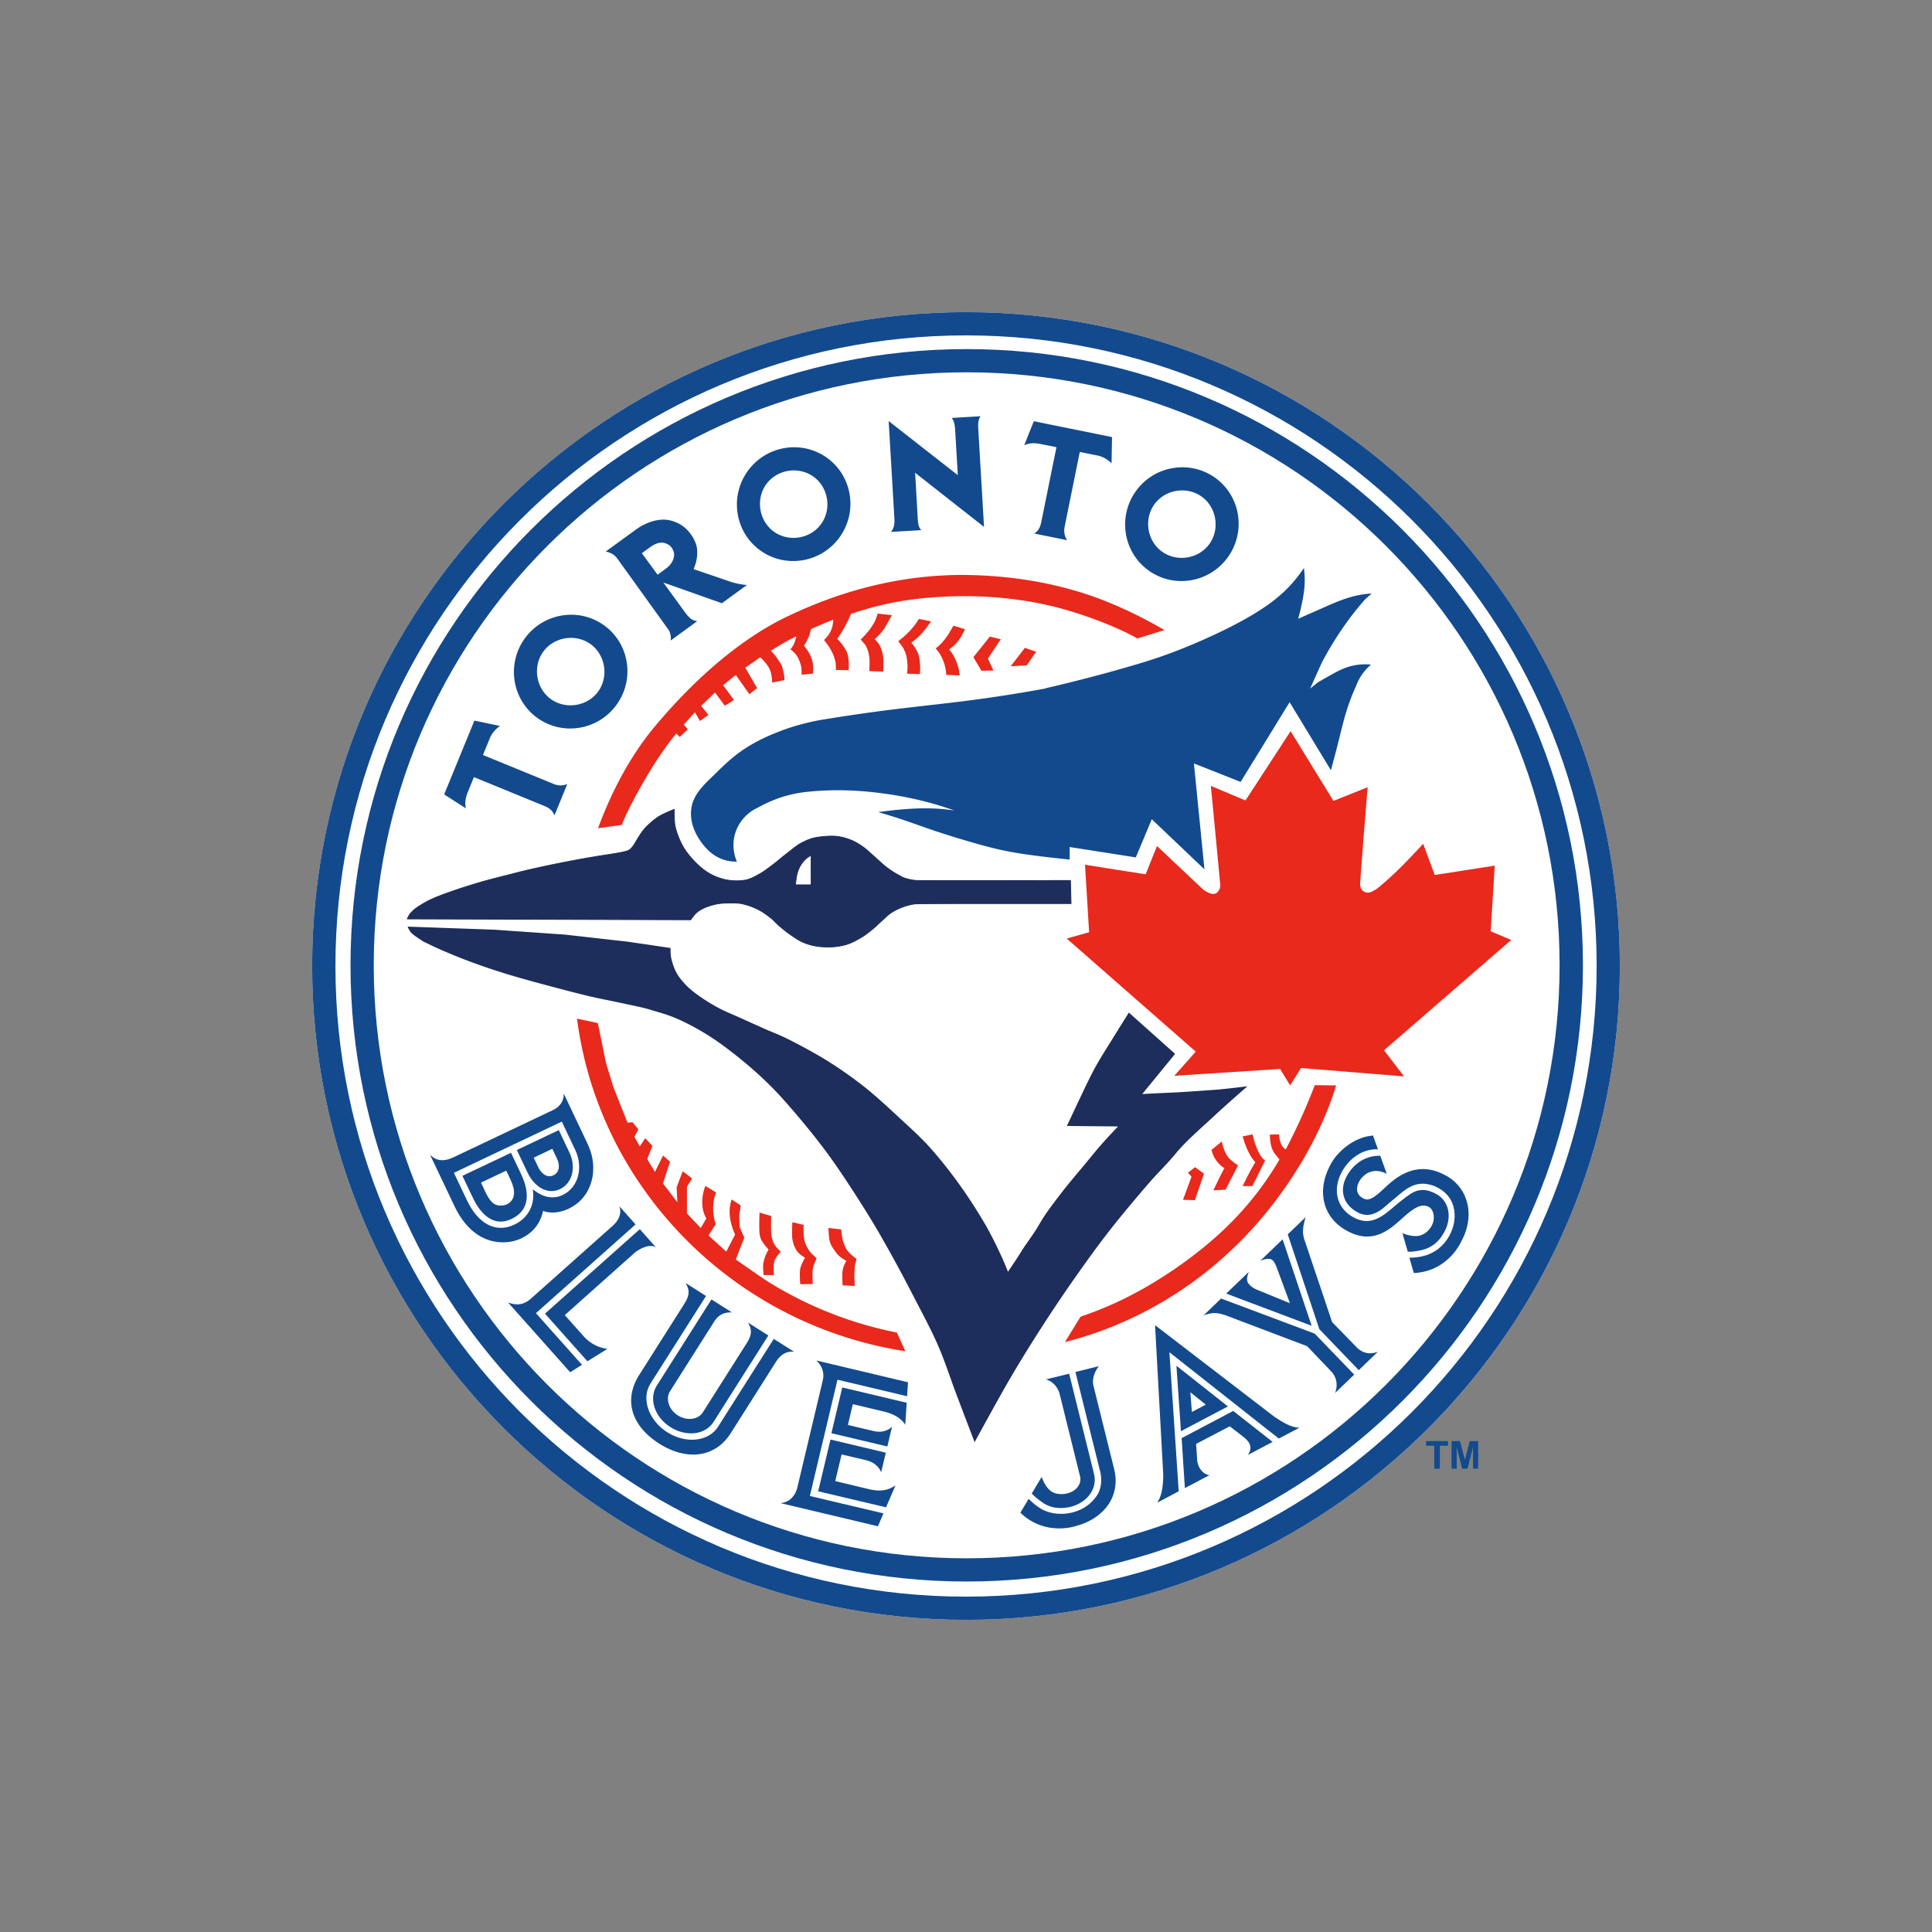 <svg width="512" height="512" xmlns="http://www.w3.org/2000/svg"><rect width="100%" height="100%" fill="#808080" stroke="none"/><g fill="none" fill-rule="evenodd"><path d="M256 82.722c-95.664 0-173.278 77.62-173.278 173.278 0 95.657 77.614 173.278 173.278 173.278 95.67 0 173.278-77.62 173.278-173.278 0-95.657-77.607-173.278-173.278-173.278z" fill="#FFF"/><path d="M256 82.722c-95.664 0-173.278 77.614-173.278 173.27 0 95.657 77.614 173.286 173.278 173.286 95.67 0 173.278-77.63 173.278-173.285 0-95.657-77.607-173.27-173.278-173.27zm0 6.16c92.32 0 167.127 74.775 167.127 167.11 0 92.344-74.806 167.135-167.127 167.135-92.328 0-167.105-74.79-167.105-167.134C88.895 163.657 163.672 88.88 256 88.88z" fill="#134A8E"/><g fill="#E8291C"><path d="M271.602 171.693l-3.77 4.88 4.26-.245 2.507-3.61-3-1.025zm-9.306-2.99c-.202.333-4.34 5.45-4.34 5.45l2.13 3.61 3.2-.07-1.48-3.155 3.407-5.126-2.917-.708zm-9.632-2.88s-.75 1.32-1.213 2.065a20.73 20.73 0 01-1.7 2.296c-.562.65-1.782 1.675-1.782 1.675s.766.85 1.083 1.39c.325.55.7 1.3.953 1.955a11.6 11.6 0 01.564 2c.123.634.203 1.645.203 1.645l3.564.138s-.094-1.055-.274-1.76a16.32 16.32 0 00-.852-2.464c-.31-.702-.7-1.323-.99-1.763-.295-.44-.7-.893-.7-.893s.737-.52 1.12-.868a11.01 11.01 0 001.198-1.27 12.72 12.72 0 001.032-1.54c.304-.533.874-1.68.874-1.68l-3.075-.933zm-9.14-1.805l3.22.657s-1.155 1.632-1.733 2.325a20.13 20.13 0 01-1.69 1.834c-.586.556-1.806 1.494-1.806 1.494s.8.953 1.14 1.56c.348.6.666 1.278.875 2.043.2.77.26 1.73.31 2.53.072.81-.073 2.18-.073 2.18l-3.386-.113s.16-1.552.116-2.34c-.073-.786-.123-1.69-.31-2.39a9.764 9.764 0 00-.802-2.013c-.353-.664-1.35-1.833-1.35-1.833s1.033-.823 1.524-1.25a22.61 22.61 0 001.53-1.487 22.12 22.12 0 001.35-1.596c.434-.563 1.077-1.596 1.077-1.596h.015zm-10.924-1.422c.318.072 3.747.42 3.747.42s-.888 1.666-1.32 2.388c-.427.722-.593 1.047-.968 1.56a13.885 13.885 0 01-1.18 1.386c-.33.34-1.078 1.04-1.078 1.04s.736.715 1.04 1.177c.303.47.57 1.018.758 1.595.196.578.398 1.314.49 2.253.096.94 0 3.567 0 3.567l-3.71-.13s.087-2.072.073-2.845c-.072-.773-.152-1.466-.318-2.152-.166-.678-.657-1.696-.758-1.87-.11-.173-1.286-1.523-1.286-1.523s.868-.816 1.35-1.386c.486-.578.984-1.098 1.388-1.733.406-.635.796-1.235 1.077-1.805.282-.563.693-1.942.693-1.942z"/><path d="M192.046 186.97c.072.174 2.455-1.48 2.455-1.48-1.06-1.436-1.79-2.454-2.85-3.877a77.48 77.48 0 013.346-2.73l3.602 5.084 2.044-1.61-3.14-5.408 3.99-2.777c.594.592 1.8 1.87 2.28 2.78.494.923.595 1.566.71 2.266.116.71.167 1.675.167 1.675l3.233-.664s0-.9-.16-1.732c-.172-.83-.396-1.89-.78-2.52a27.968 27.968 0 00-1.276-1.935c-.426-.578-1.285-1.48-1.365-1.625 1.566-.937 2.822-1.724 4.634-2.73.925-.446 2.1-1.09 2.1-1.09s-.345 1.468-.64 2.103c-.283.636-.918 1.358-.918 1.358s1.14.905 1.646 1.656c.5.75.978 1.935 1.17 2.837.198.904.14 2.26.14 2.26l3.03-.31s.09-1.46 0-2.23c-.07-.77-.214-1.25-.42-1.83-.192-.586-.444-1.09-.776-1.648-.325-.554-1.192-1.68-1.192-1.68s.55-.88.803-1.394c.25-.52.533-1.113.7-1.698.16-.57.36-1.32.36-1.32s4.014-1.763 5.9-2.48c0 0-.073 1.15-.276 1.887a7.88 7.88 0 01-.895 2c-.376.59-1.3 1.522-1.3 1.522s.685.81 1.083 1.413c.404.607.945 1.466 1.27 2.238.33.768.585 1.62.708 2.334.116.722.073 1.928.073 1.928l3.407.073s.072-1.595 0-2.36c-.072-.76-.123-1.43-.404-2.188-.28-.765-.86-1.646-1.306-2.274-.448-.62-1.33-1.487-1.33-1.487 1.568-2.21 2.91-4.766 3.647-6.62 8.67-2.89 15.64-4.088 24.448-4.55 11.422-.6 23.11.635 33.457 3.754 11.83 3.58 17.99 7.314 17.99 7.314l7.177-2.224s-9.885-6.043-21.07-9.638c-9.783-3.148-20.68-4.953-33.017-4.982-17.668.16-33.234 4.823-46.88 11.51-9.544 4.77-21.37 13.507-34.034 28.59-8.48 10.1-13.128 21.73-15.1 27.016l6.324-.866c1.062-3.307 8.16-16.844 14.426-24.223l.894.93 2.144-2.035-1.076-1.227c.91-1.032 2.057-2.303 2.967-3.285l1.355 2.31 2.224-1.617-1.92-2.403a214.392 214.392 0 013.682-3.523l2.534 3.435zM314.82 310.778l1.885-1.466 2.36 1.725-2.41 7.025-3.148-.1 2.26-6.138-.946-1.046m6.24-6.028l2.73-2.254c.138.693.33 1.38.57 2.044.26.72.586 1.43 1.055 2.043.397.52.896.96 1.415 1.364.41.318.837.607 1.277.874l-3.328 6.46-3.208.18a98.25 98.25 0 012.897-5.884 7.903 7.903 0 01-3.41-4.823m8.25-3.58l2.65-.564a19.147 19.147 0 001.496 4.526c.246.52.513 1.04.867 1.494.267.346.592.656.945.916l-3.366 6.78h-2.578c.434-.925.88-1.842 1.35-2.744a54.06 54.06 0 012-3.57 11.91 11.91 0 01-.94-1.22 13.63 13.63 0 01-.968-1.703 21.588 21.588 0 01-.79-1.886 33.56 33.56 0 01-.67-2.036"/><path d="M337.794 305.695a6.43 6.43 0 01-.823-1.69 8.762 8.762 0 01-.312-1.545 14.695 14.695 0 01-.13-1.776l2.447-.072c0 .592.117 1.177.26 1.754.117.44.26.88.507 1.27.25.398.6.73 1.003.96a157.876 157.876 0 007.682-17.016l5.66.072a88.35 88.35 0 01-3.017 8.267c-1.856 4.39-4.065 8.63-6.534 12.71-3.927 6.49-8.512 12.59-13.696 18.13a103.306 103.306 0 01-13.855 12.36 100.22 100.22 0 01-16.686 10.02 99.233 99.233 0 01-18.087 6.53l4.153-6.738a94.253 94.253 0 0011.06-4.52c5.185-2.512 10.137-5.494 14.86-8.8 5.255-3.676 10.23-7.77 14.692-12.376A83.817 83.817 0 00339.07 307.3l-1.27-1.595m-184.89-35.758l5.53 1.183 2.153 10.57 1.975 6.448 3.747 9.393 1.293-.155 1.58 1.92-1.06 1.97 1.407 2.535 1.48-2.167 1.885 2.03-1.373 3.5 2.036 3.4 2.16-4.345 1.855 1.637-1.884 5.747 3.82 4.997-.2-3.965 1.61-4.252 2.49 1.913-1.364 2.188v7.068l3.646 3.87 1.49-2.52a8.355 8.355 0 01-.853-2.165 9.735 9.735 0 01-.21-2.86c.08-1.233.36-2.46.815-3.61l2.83 1.734c-.303.77-.52 1.58-.642 2.397a12.4 12.4 0 00-.122 2.424c.07 1.214.28 2.42.67 3.567l-1.912 3.012 4.708 4.28 2.34-4.526a15.924 15.924 0 01-1.156-3.423c-.24-1.103-.355-2.237-.276-3.363.074-.86.24-1.704.52-2.513l2.406 1.59-.4 2.67.117 3.09 1.22 2.766-2.244 5.81 7.804 5.41a102.465 102.465 0 0021.79 10.432 102.628 102.628 0 0013.09 3.51l2.253 4.953a104.933 104.933 0 01-16.686-4.007 104.27 104.27 0 01-23.306-11.003 104.587 104.587 0 01-18.655-15.104 103.943 103.943 0 01-12.85-16.013 101.508 101.508 0 01-11.545-24.218 100.113 100.113 0 01-3.977-17.805"/><path d="M201.345 321.362l3.04.895s-.145 4.043.094 5.32c.23 1.272.42 1.575.832 2.312.404.73 1.625 1.82 1.625 1.82s-.8.853-1.11 1.35c-.305.507-.55.824-.717 1.64-.172.816 0 3.213 0 3.213h-2.743s-.188-1.848-.13-2.7c.072-.838.332-1.603.57-2.296.245-.68.88-1.76.88-1.76s-1.053-1.164-1.43-1.79c-.38-.63-.6-.666-.894-2-.29-1.338-.072-6.01-.072-6.01h.05zm8.642 2.534l2.975.715s-.072 3.008.246 4.18c.31 1.17.787 1.98 1.335 2.77.556.787 1.892 1.92 1.892 1.92s-.823 1.64-1.025 2.78c-.203 1.14 0 4 0 4l-3.33.073s-.26-2.946 0-4.137c.247-1.184 1.258-2.88 1.258-2.88s-1.112-.687-1.546-1.113a4.784 4.784 0 01-1.032-1.417c-.325-.635-.6-1.278-.773-2.433-.18-1.154 0-4.44 0-4.44v-.014zm9.596 1.53l3.357.39s.16 2.18.513 3.2c.353 1.024.657 1.876 1.386 2.72.724.853 2.17 1.9 2.17 1.9s-.356 1.17-.44 1.855a22.007 22.007 0 00-.16 2.37c0 .88.122 2.927.122 2.927l-3.242-.158s-.07-1.583-.07-2.333c0-.75 0-1.07.16-1.97.16-.91.91-2.175.91-2.175s-.81-.49-1.468-.945c-.758-.535-1.328-1.343-1.812-2.05-.49-.716-.82-1.178-1.102-2.138-.29-.96-.36-3.59-.36-3.59h.035z"/></g><path d="M256.18 92.512c-90.155 0-163.292 73.152-163.292 163.3 0 90.155 73.137 163.308 163.292 163.308 90.156 0 163.315-73.153 163.315-163.308 0-90.148-73.16-163.3-163.315-163.3zm0 6.152c86.82 0 157.128 70.314 157.128 157.148S343 412.968 256.18 412.968c-86.82 0-157.134-70.322-157.134-157.156S169.36 98.664 256.18 98.664z" fill="#134A8E"/><path d="M277.082 182.393a399.778 399.778 0 009.653-2.347 408.85 408.85 0 009.285-2.49c3.45-.968 6.895-1.964 10.296-3.098 4.714-1.574 9.328-3.45 13.855-5.5 3.838-1.734 7.61-3.597 11.24-5.727 3.017-1.764 5.934-3.74 8.51-6.1a35.157 35.157 0 005.624-6.61 23.36 23.36 0 01.146 5.077c-.11 1.35-.34 2.685-.61 4.007a60.274 60.274 0 01-1.053 4.376l8.224-3.625c3.58-1.58 7.34-2.902 11.25-3.06l-1.74 1.552a74.74 74.74 0 00-3.547 4.303 81.74 81.74 0 00-3.32 4.677 90.47 90.47 0 00-4.6 7.776l-3.097 6.866 2.115-1.66a125.4 125.4 0 013.698-2.12c1.24-.686 2.504-1.343 3.847-1.812a14.843 14.843 0 013.4-.75 15.64 15.64 0 013.09 0 13.7 13.7 0 00-1.66 1.66 13.472 13.472 0 00-2.34 4.07 54.1 54.1 0 00-2.266 5.81c-.897 2.75-1.56 5.574-2.26 8.383a345.27 345.27 0 01-2.117 8.073l-10.946-18.035-12.98 21.13-12.376-4.9 2.79 28.07-13.958-13.284L301 227.22l-17.53-2.75v3.322c-2.614-.26-5.22-.55-7.827-.874-3.444-.426-6.88-.917-10.266-1.653-2.897-.628-5.756-1.437-8.6-2.267a243.7 243.7 0 01-8.982-2.794c-2.96-.997-5.89-2.072-8.85-3.062a160.2 160.2 0 00-6.19-1.92c2.304-.34 4.622-.592 6.947-.773 1.992-.156 3.992-.25 5.992-.228 2.412 0 4.816.216 7.198.57a87.373 87.373 0 00-9.703-2.86 99.428 99.428 0 00-9.87-1.754 91.612 91.612 0 00-8.32-.7 78.18 78.18 0 00-7.474.08c-2.383.13-4.766.346-7.098.83a32.63 32.63 0 00-6.188 1.964 33.37 33.37 0 00-3.415 1.696c-2.997 1.33-5.32 4.09-6.123 7.27a10.954 10.954 0 00.592 7.02 10.318 10.318 0 01-6.02-1.725c-1.31-.866-2.406-2.03-3.338-3.292-.853-1.155-1.575-2.41-2.08-3.754-.81-2.158-1.018-4.577-.318-6.772.44-1.386 1.228-2.642 2.152-3.77.917-1.125 1.97-2.136 3.01-3.147 2.11-2.05 4.18-4.14 6.513-5.93 2.938-2.26 6.238-4.014 9.66-5.444a60.108 60.108 0 0114.223-3.97 474.184 474.184 0 0118.866-2.68c6.006-.73 12.027-1.35 18.027-2.115a376.303 376.303 0 0021.212-3.312" fill="#134A8E"/><path d="M178.682 214.493s-2.91 1.14-4.18 1.964c-1.27.823-2.455 1.877-3.423 2.902-.98 1.02-1.658 2.22-2.17 3.03-.51.81-1.228 2.31-2.224 2.914-.99.607-5.92 1.2-9.524 1.82a310.282 310.282 0 00-11.697 2.216c-3.488.745-6.28 1.373-9.278 2.145-2.998.78-6.066 1.51-8.88 2.332a165.11 165.11 0 00-7.973 2.555c-2.237.787-3.73 1.365-5.182 2.036-1.444.68-2.36 1.285-3.163 1.784a9.88 9.88 0 00-2.08 1.718c-.6.664-.953 1.61-.953 1.61l75.08.23s.707-1.003 1.133-1.457c.427-.448.81-.823 1.79-1.358.976-.535 2.197-.954 3.453-1.257 1.256-.295 2.47-.353 3.704-.374 1.233 0 2.51-.073 3.977.303a18.02 18.02 0 014.195 1.61c1.19.65 2.23 1.45 3.066 2.11.83.67 1.538 1.542 2.368 2.22.833.68 1.583 1.32 2.558 2 .982.68 2.152 1.54 3.314 2.058 1.163.526 2.203.837 3.41 1.07 1.205.222 2.432.3 3.81.287a16.7 16.7 0 004.513-.672c1.4-.426 2.692-1.133 3.833-1.812 1.14-.67 2.115-1.45 3.01-2.18.902-.73 1.567-1.436 2.404-2.173.84-.737 1.633-1.603 2.63-2.26.996-.665 2.136-1.177 3.212-1.56s2.02-.64 3.183-.77c1.16-.125 41.24-.075 41.24-.075l-.16-6.115s-34.937.073-40.85 0a13.287 13.287 0 01-2.895-.576c-.823-.254-1.076-.464-2.02-.97a23.373 23.373 0 01-3.01-1.984c-1.055-.807-2.247-1.984-3.28-2.88-1.04-.902-1.92-1.79-2.93-2.504-1.018-.715-2.007-1.315-3.12-1.777-1.12-.463-2.316-.8-3.53-.968-1.212-.16-2.454-.108-3.68 0-1.236.115-2.36.24-3.683.686-.903.31-2.137.9-2.888 1.37-1.308.83-2.326 1.754-3.56 2.685-1.127.86-2.203 1.834-3.307 2.657-1.235.926-2.268 1.763-3.712 2.586-1.03.586-2.57 1.416-3.746 1.58-1.488.204-2.246.22-3.387.13a12.026 12.026 0 01-3.14-.61 14.895 14.895 0 01-3.503-1.625c-1.163-.744-2.303-1.74-3.386-2.866-1.076-1.127-2.2-2.46-3.025-3.906a21.21 21.21 0 01-2.02-4.982c-.426-1.66-.33-4.917-.33-4.917v.014zm36.28 12.172v7.827h-4.15s.186-2.137.49-3.155c.223-.75.54-1.502.96-2.166a7.78 7.78 0 011.43-1.68c.382-.34 1.27-.842 1.27-.842v.02z" stroke="#1D2D5C" stroke-width=".213" fill="#1D2D5C"/><path d="M306.626 224.218L318.8 235.69c1.01.758 2.446 1.553 3.45 1.054a2.53 2.53 0 001.105-2.52c-.715-7.826-2.47-25.955-2.47-25.955l9.184 3.86 11.95-18.36 11.358 18.48 9.06-3.624s-1.436 17.435-2 25.572c.074.995.225 1.63 1.164 2.165 1.314.497 1.805 0 3.234-.78 4.893-3.972 8.16-7.51 12.323-11.964l3.06 8.267 15.906-2.484-1.075 17.4 5.444 2.295-33.71 29.233 5.305 6.933-27.29-2.224-2.904 4.592-2.657-4.347-28.03 1.813 5.676-6.404L282.7 248.73l5.927-1.69-1.09-17.875 16.065 2.535 3.018-7.487z" fill="#E8291C"/><path d="M108.028 245.567l22.96.81 18.728 1.306 16.613 1.87 11.38 1.675s-.07 1.574.18 2.678c.232 1.105.716 2.65 1.373 3.856.657 1.205 1.588 2.296 2.548 3.3.96.996 1.777 1.653 3.178 2.67 1.394 1.02 3.386 2.275 5.285 3.3 1.9 1.025 3.978 1.834 6.1 2.8a747.08 747.08 0 006.658 2.99c2.015.888 3.01 1.192 5.416 2.36 2.395 1.17 6.272 3.243 8.893 4.788a100.142 100.142 0 016.844 4.426 92.84 92.84 0 016.223 4.722c2.318 1.92 4.99 4.368 7.654 6.85 2.658 2.47 5.53 4.998 8.275 8.023 2.743 3.03 5.63 6.727 8.086 10.15a131.8 131.8 0 016.658 10.323c1.77 3.076 3.127 5.92 4.11 8.03a88.674 88.674 0 011.93 4.54s2.18-3.184 3.492-5.314c1.307-2.13 3.393-4.76 4.88-7.387 1.495-2.637 3.77-5.568 5.705-8.1 1.942-2.537 4.39-5.374 6.223-7.59 1.836-2.217 3.215-3.95 4.79-5.726 1.58-1.783 4.085-4.397 4.085-4.397l-13.56-.13s2.06-4.398 3.33-7.07c1.27-2.68 2.88-6.13 4.324-8.716 1.45-2.592 2.735-4.563 4.186-6.91 1.45-2.346 4.585-7.356 4.585-7.356l12.255 10.95-8.707 10.644s4.417-.23 7.912-.39c3.5-.15 8.323-.52 11.644-.757 2.217-.152 8.318-.91 8.318-.91s-5.56 4.837-8.715 7.776c-3.156 2.947-7.61 6.78-10.166 9.9-2.686 3.27-4.31 4.62-7.256 8.02-2.946 3.4-7.112 8.33-10.325 12.447-3.21 4.107-6.02 8.02-8.96 12.193a376.962 376.962 0 00-8.648 12.814c-2.874 4.446-5.538 8.684-8.585 13.875-3.053 5.19-9.645 17.29-9.645 17.29s-3.175-8.295-4.785-12.562c-1.618-4.268-3.018-8.72-4.903-13.054-1.884-4.33-4.245-8.67-6.425-12.894-2.18-4.224-4.486-8.577-6.66-12.44-2.172-3.87-3.69-6.534-6.345-10.765-2.657-4.237-6.52-10.208-9.704-14.56-3.183-4.348-6.57-8.434-9.27-11.575-2.7-3.133-4.302-4.924-6.78-7.335-2.475-2.42-5.38-4.946-8.085-7.098-2.715-2.15-5.437-4.174-8.16-5.85-2.713-1.674-5.6-3.176-8.085-4.23-2.483-1.054-4.533-1.56-6.454-2.15-1.92-.593-3.364-.875-5.234-1.28a399.42 399.42 0 00-7.464-1.566c-2.88-.584-5.177-1.132-9.588-2.28-4.412-1.156-11.3-2.975-15.617-4.296-4.317-1.32-7.313-2.36-10.33-3.487a145.38 145.38 0 01-7.777-3.17c-2.014-.886-4.353-2.05-4.353-2.05s-2.564-1.58-3.236-2.302c-.67-.73-.997-1.683-.997-1.683z" fill="#1D2D5C"/><g fill="#134A8E"><path d="M380.103 389.21v-6.07h-2.167v-1.236h5.805v1.235h-2.16v6.07h-1.473zm4.577 0v-7.306h2.216l1.323 4.968 1.29-4.968h2.214v7.307h-1.355v-5.75l-1.446 5.75h-1.447l-1.43-5.75v5.75h-1.37zM237.027 137.48c.07 1.22-.03 2.453-.927 3.484l8.048-.47c-.763-.8-.84-1.715-.954-3.322v-.052l-.674-11.825 18.254 14.336-1.536-26.23c-.052-1.065 0-2.2.604-3.1l-7.636.46c.585.687.775 1.546.9 2.87l.722 12.286-18.325-14.336 1.524 25.902zm-93 35.152c2.903-3.912 8.658-4.764 12.567-1.865 3.91 2.912 4.76 8.652 1.865 12.57-2.91 3.912-8.66 4.758-12.57 1.86-3.91-2.897-4.76-8.653-1.866-12.565m-1.8 17.495c6.647 4.936 16.092 3.493 21.06-3.204 4.973-6.695 3.607-16.156-3.03-21.078-6.643-4.93-16.1-3.493-21.07 3.198-4.963 6.7-3.606 16.153 3.04 21.084m133.48-72.48l4.263.86-4.01 19.804c-.306 1.52-.86 2.476-1.885 3.077l8.732 1.772c-.62-.927-.95-2.17-.66-3.586l4.01-19.8 4.72.95c1.677.34 2.917 1.286 3.702 2.052l.12-6.943-20.72-4.204-2.55 6.36c1.512-.646 2.682-.62 4.276-.34M123.95 209.97l1.644-4.023 18.7 7.66c1.51.607 2.266 1.453 2.64 2.484l3.41-8.312c-1.04.44-2.32.526-3.65-.03l-18.705-7.66 1.82-4.443c.65-1.58 1.806-2.63 2.705-3.26l-6.793-1.418-8.01 19.563 5.757 3.695c-.334-1.597-.1-2.742.48-4.257m48.15-64.828c1.995-1.448 3.44-1.694 4.992-.83 1.05.576 1.475 1.915 1.527 2.24.05.24.315 2.353-2.2 4.184l-2.154 1.567-4.164-5.69 1.997-1.47zm-8.605 2.744l13.822 19.227c.337.736.57 1.65.407 2.64l7.064-5.15c-1.355-.12-2.128-.906-3.014-2l-5.99-8.232 15.52 5.497 6.65-4.844c-1.085-.06-2.433-.3-3.907-.705l-10.224-3.494.186-.493c1.23-3.136.642-5.448.513-5.876a9.356 9.356 0 00-1.474-2.91c-.906-1.246-2-2.197-3.263-2.837l-.17-.086c-1.013-.468-1.9-.74-2.87-.865-1.5-.165-3.2.09-4.905.755-.342.126-1.99.865-3.287 1.806l-.09.074-7.946 5.774c1.016.223 2.182.635 2.973 1.728zm39.626-19.63c2.906-3.912 8.65-4.756 12.564-1.86 3.905 2.897 4.764 8.646 1.856 12.558-2.894 3.914-8.644 4.773-12.555 1.867-3.906-2.905-4.758-8.655-1.862-12.566m-1.804 17.5c6.644 4.925 16.093 3.487 21.06-3.204 4.97-6.694 3.613-16.155-3.038-21.092-6.648-4.93-16.093-3.49-21.06 3.206-4.965 6.694-3.614 16.158 3.034 21.09m104.68-12.194c2.905-3.913 8.66-4.766 12.58-1.866 3.9 2.902 4.754 8.66 1.85 12.563-2.898 3.91-8.647 4.764-12.565 1.865-3.916-2.897-4.76-8.662-1.863-12.564m-1.79 17.487c6.64 4.943 16.086 3.506 21.057-3.198 4.97-6.696 3.61-16.15-3.026-21.08-6.657-4.93-16.11-3.5-21.08 3.2-4.96 6.7-3.597 16.152 3.045 21.076M189 350.656l.22-.354c1.12-1.75 2.55-2.602 4.747-2.497l-5.426-3.44-14.46 22.803c-2.232 3.508-.576 8.38 3.563 11.012 4.153 2.625 9.185 2.17 11.478-1.4l14.5-22.866-5.415-3.43c1.195 1.932.964 3.43-.252 5.358l-11.757 18.54c-1.27 1.866-4.232 2.2-6.558.715-2.333-1.465-3.284-4.312-2.164-6.257A33624.16 33624.16 0 01189 350.66"/><path d="M205.05 354.832l-14.232 22.437-.54.842c-2.488 3.936-8.518 4.576-13.45 1.44a12.61 12.61 0 01-3.987-3.992c-.03-.05-.063-.085-.1-.153-1.69-2.845-1.982-6.15-.384-8.674 0 0 .12-.2.51-.84l14.238-22.444-5.41-3.44c1.047 1.825 1.127 3.152-.243 5.355l-12.1 19.082c-4.095 6.552-2.09 13.37 5.317 18.106 7.24 4.62 14.822 3.803 18.965-2.713l12.096-19.08c1.318-1.998 2.933-2.737 4.71-2.53l-5.384-3.404zm154.753 2.505l-6.778-6.968-7.38-21.957c-.194-.8-.812-2.14.382-5.863l-4.758 4.57 8.37 25.123 10.445 10.868.03-.03 5.016-4.83c-2.16.76-3.784.375-5.33-.924m-34.705-14.637l-.12.124 22.63 8.54-7.7-22.917-5.937 5.714c1.494-.67 2.427-.572 2.845-.446.296.154.862.373 1.594 2.367l3.436 9.293-9.113-3.73c-1.406-.727-1.985-1.647-1.985-1.647-.575-1.026-.08-2.1.2-2.925l-5.854 5.624zm-1.483 1.432l-4.638 4.45c2.585-.86 3.55-.69 5.69-.05l21.738 8.233 6.196 6.488c1.927 1.928 1.86 4.22 1.22 5.91l5.065-4.862-10.467-10.86-24.805-9.306zm-28.38 45.087l-5.463-22.004c-.624-2.72 1.44-5.153 1.44-5.153l-6.21 1.54 6.423 25.863s1.28 3.755-.705 6.833c-1.417 2.153-3.61 3.815-6.61 4.553-2.81.678-6.18.4-8.688-1.292-1.108-.74-1.64-1.2-2.82-2.34l-2.193 3.664c6.54 6.34 14.607 3.57 14.607 3.57 3.004-.77 5.596-2.215 7.49-4.215 2.534-2.65 3.54-6.065 3.02-9.574 0-.093-.206-1.14-.292-1.447"/><path d="M283.075 395.705c-2.02.585-3.616-.03-3.662-.06-2.268-.77-3.358-4.25-3.358-4.25l-2.63 4.403c1.023 1.2 3.25 2.647 3.25 2.647 2.956 1.816 6.108 1.108 7.1.862 3.87-.955 7.21-4.433 6.148-8.742 0-.03-6.583-26.524-6.583-26.524l-6.208 1.528c1.354.222 3.152 1.674 3.694 3.88l5.407 21.83c.502 2.062-1.14 3.877-3.158 4.43M146.382 304.45l1.203 2.53c.905 1.902.653 3.74-.923 4.485-1.936.914-3.444-.91-4.022-2.146l-1.2-2.528 4.942-2.346zm2.022 10.687c3.27-1.546 4.37-5.83 2.49-9.726l-2.807-5.92-11.12 5.278 2.813 5.922c1.945 4.105 5.5 5.936 8.624 4.45zm-13.142 3.385c-.397.388-1.138.82-1.72.893-1.604.194-3.136.298-4.958-3.644l-1.11-2.37 6.69-3.17 1.12 2.35c1.5 3.167 1 4.96-.03 5.946m2.89-7.294l-2.722-5.73-12.874 6.108 2.724 5.725c1.505 3.224 4.884 8.262 10.3 5.695 6.08-2.89 3.82-9.14 2.57-11.797"/><path d="M123.733 318.064l-3.444-7.255 28.59-13.57 3.543 7.45c2.265 4.77.81 10.04-3.3 11.99-2.44 1.15-4.936.746-7.635-1.26l-.3-.226.053.373c.506 3.853-1.337 7.276-4.95 8.98-4.85 2.3-9.542-.125-12.56-6.487zm14.32 10.166c2.946-1.39 5.116-3.77 5.867-7.33 0 0 2.798 1.31 6.894-.623v-.03c6.008-2.85 8.144-10.374 4.897-17.136l-6.292-13.27c0 1.75-.83 3.43-3.023 4.41L120 306.78c-2.488 1.125-4.445.878-6.04-.774l6.47 13.62c5.2 10.944 13.785 10.405 17.626 8.6v.005zm3.98 19.766l26.4-23.512-4.27-4.795c.504 1.614.2 3.32-1.7 5.08 0 0-.086.07-.215.19l-21.683 19.314c-1.98 1.646-3.758 1.68-5.912.92l16.444 18.46 3.155-1.972h-.03l-12.2-13.69h.01z"/><path d="M154.618 354.065s-3.096-3.478-4.946-5.543a14315.98 14315.98 0 0118.734-16.71h.03c.06-.034.106-.083.158-.135 0 0 3.195-2.364 5.24-1.11l-4.25-4.79-.03-.03-25.126 22.384 11.246 12.62 5.318-3.3s-3.462-.18-6.248-3.245l-.123-.138v.003zm76.132 40.685c-.066 0-9.398-2.246-9.398-2.246l1.686-7.06 6.59 1.55.092.032c3.12.83 3.79 3.17 3.79 3.17l1.242-5.214-14.662-3.487-3.268 13.718 17.983 4.247 2.505-5.786c-1.45.862-3.078 1.785-6.56 1.077m-10.42-14.93l14.828 3.51 1.244-5.25s-1.717 1.907-4.807 1.174l-6.89-1.63 1.307-5.502 8.294 1.974c4.506 1.07 5.592 3.516 5.592 3.516l.394-5.868-17.084-4.054-2.878 12.133z"/><path d="M218.062 365.733c-6.83 28.74-6.765 28.495-6.808 28.68-.412 1.508-1.597 3.632-4.38 3.94l25.782 6.124 1.465-3.416-19.5-4.612 7.318-30.812 18.45 4.386.24-3.706-24.283-5.774c1.377 1.263 2.208 3.122 1.722 5.193m95.076 15.382l.86 13.235.115-.06 6.383-3.354c-1.492-.216-2.84-1.57-3.21-3.632l-.307-4.654 8.905-4.673 3.87 3c.98.812 2.52 2.39.934 4.595l6.435-3.382.135-.07-10.448-8.21-13.672 7.21zm70.165-69.516c-8.116-4.58-13.82.805-16.56 3.403l-.12.108c-2.682 2.52-3.94 3.144-5.2 2.55-.292-.14-.437-.243-.646-.38-1.403-.983-1.536-2.722-.345-4.59.26-.39 2.644-3.85 7.002-1.656l.073.04-1.727-4.79h-.05c-1.634-.05-5.758.345-8.553 4.916-2.38 3.89-1.4 7.84 2.424 9.992 3.594 2.03 6.28-.36 8.645-2.478l.12-.1 1.08-.885c.184-.17.39-.335.593-.508 2.176-1.86 4.23-3.625 7.254-3.53.222 0 2.24.126 4.134 1.27 1.91 1.162 3.17 2.725 3.708 4.658.737 2.566.325 5.413-1.122 7.998-1.538 2.716-3.985 4.59-6.896 5.26-1.225.294-1.945.374-3.59.448h-.03l1.173 4.04h.03c7.544-.35 11.207-5.867 12.127-7.553.215-.342.277-.542.277-.542 1.51-2.66 2.217-5.504 2.063-8.23-.246-4.03-2.37-7.483-5.86-9.44"/><path d="M376.638 331.314c2.58-.56 4.57-2.072 5.915-4.485.06-.097.108-.196.148-.26l.07-.12c2.1-3.83 1.246-8.1-2.03-9.96-2.54-1.456-4.803-1.49-6.924-.11-1.813 1.2-4.032 3.086-4.05 3.105-3.638 3.215-6.762 5.486-11.067 3.135-2.085-1.122-3.51-2.82-4.11-4.896-.68-2.358-.253-5.057 1.246-7.58.78-1.333 3.77-5.704 9.307-5.578h.03l-1.304-3.61v-.034l-.91.12c-3.824.526-8.1 3.57-10.183 7.26-1.573 2.814-2.3 5.584-2.145 8.237.2 3.55 1.865 6.55 4.798 8.68.42.303.853.59 1.333.85 6.927 3.907 11.318-.03 14.827-3.18l.274-.26c2.873-2.57 4.917-3.835 6.844-2.748 1.19.664 1.763 2.896.75 4.87-.836 1.618-2.077 2.252-2.437 2.41-2.036 1.085-5.29-.312-5.314-.328l-.052-.03 1.412 4.893h.04c1.295.154 3.51-.384 3.545-.39m-61.2 37.667l4.09 3.272-3.684 1.94-.406-5.212zm-3.69-7.036l1.197 17.342 12.45-6.556-13.645-10.788z"/><path d="M306.1 351.184l2.18 39.72c-.04 3.755-.63 5.94-1.62 7.325l5.71-3.02-2.466-36.85 28.992 22.87 5.45-2.866c-2.253-.068-4.39-1.416-6.64-2.918L306.1 351.183z"/></g></g></svg>